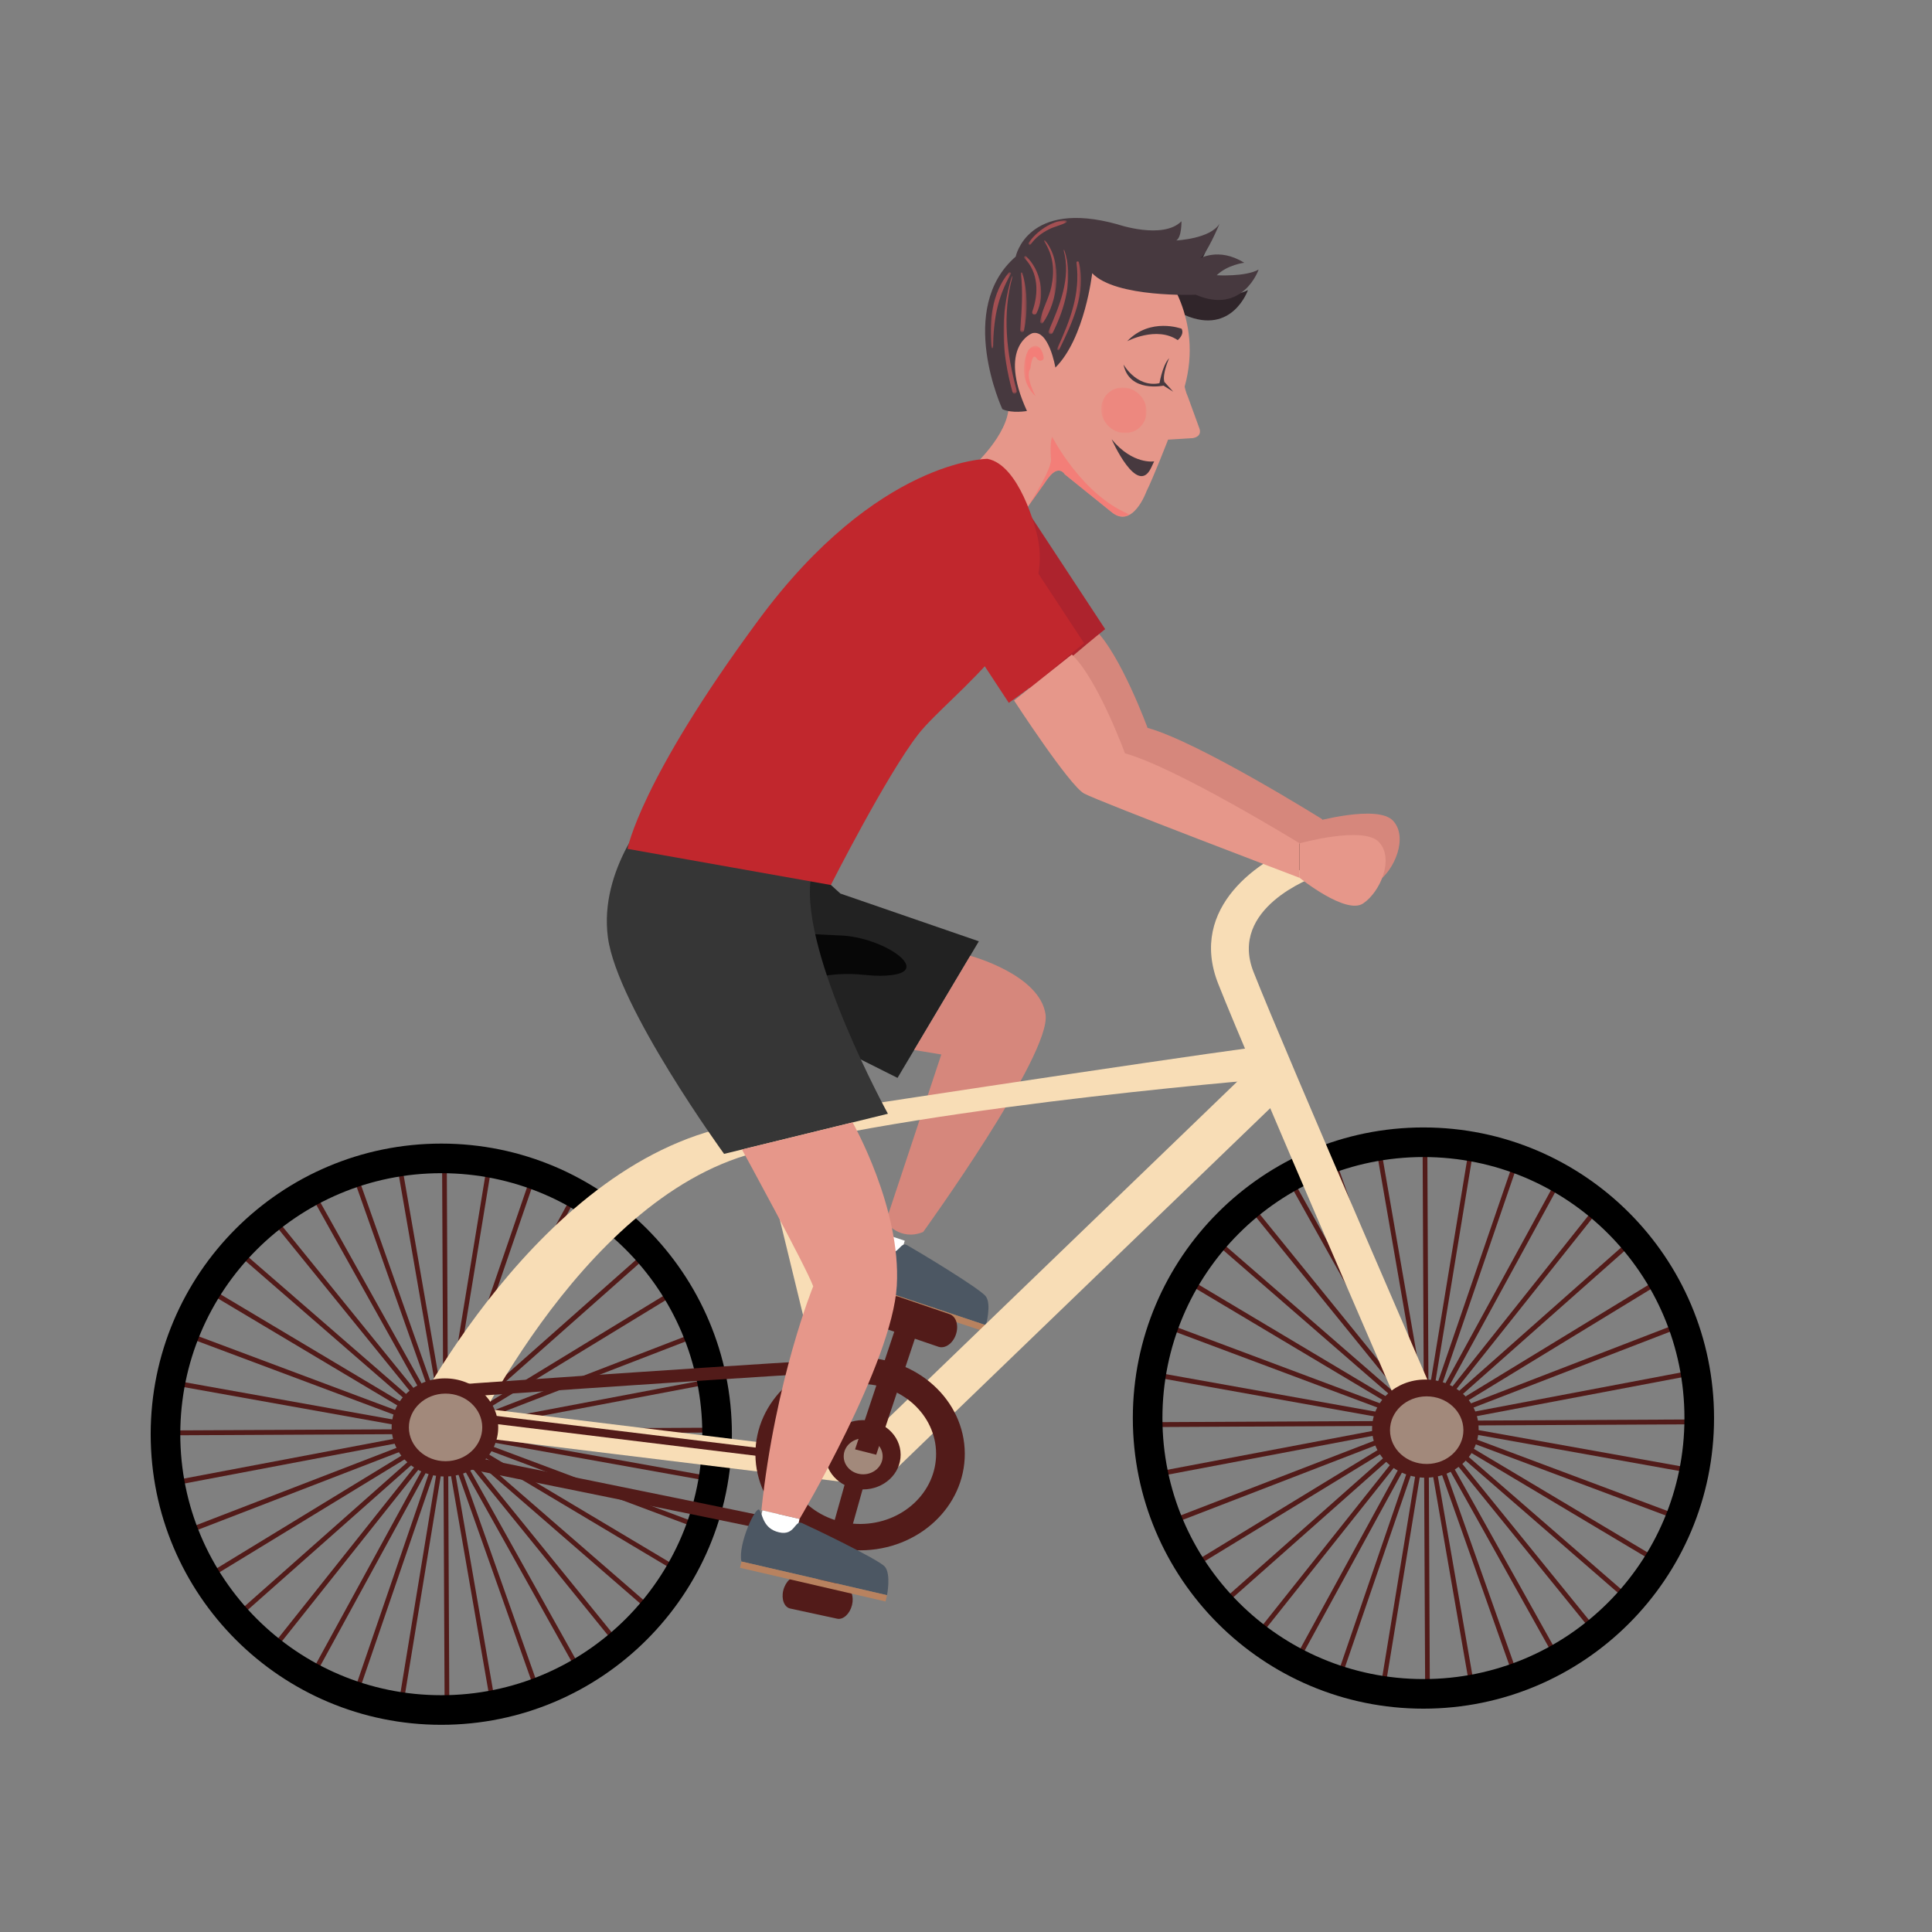 <svg xmlns="http://www.w3.org/2000/svg" width="350" height="350" viewBox="0 0 718 718" fill="none">
    <rect x="0" y="0" width="718" height="718" fill="#808080" stroke="none"/>
    <g id="Frame 1">
        <rect width="705" height="718" fill="transparent"/>
        <g id="bicycle">
            <g id="wheel2">
                <g id="g490">
                    <path id="path492" d="M548.867 632.216L547.147 632.541L511.236 425.625L512.949 425.29L548.867 632.216Z" fill="#521B19"/>
                </g>
                <g id="g494">
                    <path id="path496" d="M565.754 627.251L564.11 627.874L494.344 430.612L495.984 429.974L565.754 627.251Z" fill="#521B19"/>
                </g>
                <g id="g498">
                    <path id="path500" d="M581.536 619.272L580.048 620.184L478.539 438.579L480.039 437.648L581.536 619.272Z" fill="#521B19"/>
                </g>
                <g id="g502">
                    <path id="path504" d="M595.778 608.539L594.457 609.727L464.333 449.305L465.636 448.11L595.778 608.539Z" fill="#521B19"/>
                </g>
                <g id="g506">
                    <path id="path508" d="M608.01 595.433L606.902 596.821L452.084 462.423L453.176 461.025L608.01 595.433Z" fill="#521B19"/>
                </g>
                <g id="g510">
                    <path id="path512" d="M617.885 580.275L617.021 581.842L442.209 477.575L443.064 476.002L617.885 580.275Z" fill="#521B19"/>
                </g>
                <g id="g514">
                    <path id="path516" d="M625.073 563.543L624.494 565.251L435.003 494.296L435.595 492.589L625.073 563.543Z" fill="#521B19"/>
                </g>
                <g id="g518">
                    <path id="path520" d="M629.382 545.78L629.108 547.564L430.7 512.065L430.984 510.269L629.382 545.78Z" fill="#521B19"/>
                </g>
                <g id="g522">
                    <path id="path524" d="M630.682 527.515L630.696 529.31L429.412 530.341L429.394 528.521L630.682 527.515Z" fill="#521B19"/>
                </g>
                <g id="g526">
                    <path id="path528" d="M628.907 509.264L629.227 511.057L431.168 548.569L430.854 546.787L628.907 509.264Z" fill="#521B19"/>
                </g>
                <g id="g530">
                    <path id="path532" d="M624.153 491.625L624.743 493.328L435.944 566.227L435.317 564.509L624.153 491.625Z" fill="#521B19"/>
                </g>
                <g id="g534">
                    <path id="path536" d="M616.515 475.128L617.42 476.677L443.564 582.731L442.683 581.165L616.515 475.128Z" fill="#521B19"/>
                </g>
                <g id="g538">
                    <path id="path540" d="M606.257 460.264L607.396 461.636L453.829 597.587L452.685 596.22L606.257 460.264Z" fill="#521B19"/>
                </g>
                <g id="g542">
                    <path id="path544" d="M593.683 447.489L595.034 448.628L466.38 610.369L465.047 609.214L593.683 447.489Z" fill="#521B19"/>
                </g>
                <g id="g546">
                    <path id="path548" d="M579.196 437.176L580.7 438.056L480.895 620.68L479.376 619.789L579.196 437.176Z" fill="#521B19"/>
                </g>
                <g id="g550">
                    <path id="path552" d="M563.192 429.651L564.834 430.25L496.894 628.191L495.258 627.606L563.192 429.651Z" fill="#521B19"/>
                </g>
                <g id="g554">
                    <path id="path556" d="M546.199 425.141L547.895 425.433L513.899 632.704L512.185 632.404L546.199 425.141Z" fill="#521B19"/>
                </g>
                <g id="g486">
                    <path id="path488" d="M531.408 634.05L529.667 634.074L528.683 423.764L530.434 423.761L531.408 634.05Z" fill="#521B19"/>
                </g>
                <g id="g670">
                    <circle id="Ellipse 1" cx="529" cy="527" r="102.5" stroke="black" stroke-width="11"/>
                </g>
            </g>
            <g id="wheel1">
                <g id="g558">
                    <path id="path560" d="M166.998 637.13L165.247 637.144L164.275 426.838L166.018 426.834L166.998 637.13Z" fill="#521B19"/>
                </g>
                <g id="g562">
                    <path id="path564" d="M184.456 635.283L182.74 635.615L146.812 428.703L148.548 428.37L184.456 635.283Z" fill="#521B19"/>
                </g>
                <g id="g566">
                    <path id="path568" d="M201.335 630.292L199.716 630.947L129.932 433.681L131.563 433.06L201.335 630.292Z" fill="#521B19"/>
                </g>
                <g id="g570">
                    <path id="path572" d="M217.138 622.338L215.642 623.252L114.137 441.647L115.638 440.734L217.138 622.338Z" fill="#521B19"/>
                </g>
                <g id="g574">
                    <path id="path576" d="M231.37 611.62L230.046 612.815L99.917 452.364L101.23 451.177L231.37 611.62Z" fill="#521B19"/>
                </g>
                <g id="g578">
                    <path id="path580" d="M243.601 598.488L242.498 599.884L87.666 465.504L88.778 464.12L243.601 598.488Z" fill="#521B19"/>
                </g>
                <g id="g582">
                    <path id="path584" d="M253.482 583.349L252.63 584.899L77.782 480.651L78.662 479.056L253.482 583.349Z" fill="#521B19"/>
                </g>
                <g id="g586">
                    <path id="path588" d="M260.668 566.616L260.089 568.334L70.603 497.37L71.194 495.653L260.668 566.616Z" fill="#521B19"/>
                </g>
                <g id="g590">
                    <path id="path592" d="M264.983 548.845L264.695 550.647L66.278 515.134L66.579 513.319L264.983 548.845Z" fill="#521B19"/>
                </g>
                <g id="g594">
                    <path id="path596" d="M266.281 530.574L266.294 532.37L64.994 533.406L64.989 531.594L266.281 530.574Z" fill="#521B19"/>
                </g>
                <g id="g598">
                    <path id="path600" d="M264.507 512.35L264.835 514.125L66.754 551.662L66.435 549.85L264.507 512.35Z" fill="#521B19"/>
                </g>
                <g id="g602">
                    <path id="path604" d="M259.742 494.698L260.349 496.396L71.534 569.295L70.93 567.579L259.742 494.698Z" fill="#521B19"/>
                </g>
                <g id="g606">
                    <path id="path608" d="M252.11 478.189L253.008 479.762L79.157 585.782L78.272 584.243L252.11 478.189Z" fill="#521B19"/>
                </g>
                <g id="g610">
                    <path id="path612" d="M241.846 463.33L242.995 464.71L89.417 600.65L88.271 599.291L241.846 463.33Z" fill="#521B19"/>
                </g>
                <g id="g614">
                    <path id="path616" d="M229.293 450.544L230.621 451.696L102.003 613.441L100.63 612.291L229.293 450.544Z" fill="#521B19"/>
                </g>
                <g id="g618">
                    <path id="path620" d="M214.797 440.247L216.297 441.116L116.492 623.74L114.977 622.858L214.797 440.247Z" fill="#521B19"/>
                </g>
                <g id="g622">
                    <path id="path624" d="M198.791 432.72L200.434 433.318L132.489 631.273L130.857 630.68L198.791 432.72Z" fill="#521B19"/>
                </g>
                <g id="g626">
                    <path id="path628" d="M181.78 428.212L183.49 428.52L149.496 635.791L147.777 635.485L181.78 428.212Z" fill="#521B19"/>
                </g>
                <circle id="Ellipse 1_2" cx="164" cy="533" r="102.5" stroke="black" stroke-width="11"/>
            </g>
            <g id="manCycle">
                <g id="backBody">
                    <g id="g466">
                        <path id="path468" d="M336.246 461.101L334.446 466.898L328.997 468.456L322.202 464.505L322.331 458.113L322.797 456.615L336.246 461.101Z" fill="white"/>
                    </g>
                    <g id="g470">
                        <path id="path472" d="M313.641 474.894L366.406 492.49C366.406 492.49 368.539 484.798 366.398 481.822C364.261 478.841 339.651 464.144 337.033 462.706C334.417 461.265 334.074 467.283 328.325 465.365C322.574 463.447 322.851 458.5 321.707 456.374C320.602 454.302 312.7 468.466 313.641 474.894Z" fill="#4C5763"/>
                    </g>
                    <g id="g474">
                        <path id="path476" d="M365.695 494.784L312.928 477.188L313.641 474.894L366.406 492.489L365.695 494.784Z" fill="#B8825F"/>
                    </g>
                    <g id="g478">
                        <path id="path480" d="M312.312 332.073L363.77 349.821L333.547 400.583L278.284 372.867L296.561 332.621L298.943 319.916L312.312 332.073Z" fill="#222222"/>
                    </g>
                    <g id="g482">
                        <path id="path484" d="M339.717 390.218L349.824 391.888L329.149 454.188C329.149 454.188 334.561 461.41 343.093 457.83C343.093 457.83 390.641 392.036 388.575 377.072C386.511 362.107 360.563 355.209 360.563 355.209L339.717 390.218Z" fill="#D6877C"/>
                    </g>
                </g>
                <g id="cycleBody">
                    <g id="g630">
                        <path id="path632" d="M276.184 417.638C200.3 429.593 151.491 529.633 149.255 533.25L170.878 542.588C171.383 541.766 214.27 445.833 280.344 428.462C349.126 410.376 478.896 400.28 480.136 400.224L471.188 388.644C465.922 388.844 348.355 406.288 276.184 417.638Z" fill="#F8DDB6"/>
                    </g>
                    <g id="g634">
                        <path id="path636" d="M332.162 546.732L320.405 536.372L465.533 396.427L477.31 406.776L332.162 546.732Z" fill="#F8DDB6"/>
                    </g>
                    <g id="g638">
                        <path id="path640" d="M452.726 365.59C464.516 395.519 525.522 535.982 526.134 537.405L539.102 532.631C538.462 531.21 477.552 390.917 465.857 361.215C456.48 337.466 487.793 326.103 489.129 325.639L484.189 313.601C468.389 319.097 441.473 337.034 452.726 365.59Z" fill="#F8DDB6"/>
                    </g>
                    <g id="g646">
                        <path id="path648" d="M266.366 356.852L277.887 354.469L316.169 511.873L304.643 514.234L266.366 356.852Z" fill="#F8DDB6"/>
                    </g>
                    <g id="g650">
                        <path id="path652" d="M318.147 540.39L316.595 551.148L158.723 531.868L160.267 521.075L318.147 540.39Z" fill="#F8DDB6"/>
                    </g>
                    <g id="g654">
                        <path id="path656" d="M322.223 543.031L321.808 546.016L163.939 526.708L164.36 523.743L322.223 543.031Z" fill="#521B19"/>
                    </g>
                    <g id="g658">
                        <path id="path660" d="M277.888 354.469L266.366 356.852L276.026 396.633C280.025 397.381 284.21 398.002 288.546 398.377L277.888 354.469Z" fill="#A2897B"/>
                    </g>
                    <g id="g674">
                        <path id="path676" d="M319.767 566.36C304.166 566.43 291.442 554.832 291.362 540.444C291.292 526.07 303.895 514.37 319.5 514.294C335.102 514.23 347.819 525.82 347.888 540.19C347.97 554.58 335.379 566.285 319.767 566.36ZM319.444 504.504C297.96 504.596 280.632 520.724 280.738 540.493C280.835 560.304 298.34 576.25 319.823 576.156C341.308 576.057 358.64 559.96 358.551 540.145C358.44 520.37 340.935 504.413 319.444 504.504Z" fill="#521B19"/>
                    </g>
                    <g id="g678">
                        <path id="path680" d="M247.796 350.506C247.796 350.506 238.958 385.098 277.787 370.839C316.61 356.585 318.044 364.263 331.923 362.29C345.818 360.305 327.692 348.207 312.4 347.661C297.114 347.081 256.095 343.425 247.796 350.506Z" fill="#070707"/>
                    </g>
                    <g id="g682">
                        <path id="path684" d="M334.707 540.571C334.749 547.697 328.512 553.487 320.791 553.521C313.061 553.551 306.777 547.819 306.739 540.702C306.699 533.598 312.92 527.795 320.651 527.77C328.375 527.734 334.669 533.471 334.707 540.571Z" fill="#521B19"/>
                    </g>
                    <g id="g686">
                        <path id="path688" d="M165.379 514.857L165.779 519.593C166.64 519.508 251.758 513.476 310.696 509.922L310.339 505.206C251.383 508.746 166.232 514.804 165.379 514.857Z" fill="#521B19"/>
                    </g>
                    <g id="g690">
                        <path id="path692" d="M165.739 544.238C166.576 544.43 250.014 561.084 307.56 573.245L308.708 568.609C251.132 556.453 167.671 539.784 166.828 539.621L165.739 544.238Z" fill="#521B19"/>
                    </g>
                    <g id="padel2">
                        <g id="g642">
                            <path id="path644" d="M309.35 593.478L302.583 592.068L317.567 538.658L324.339 540.066L309.35 593.478Z" fill="#521B19"/>
                        </g>
                        <g id="g694">
                            <path id="path696" d="M291.104 591.021C291.921 587.726 294.41 585.466 296.634 585.963L314.077 589.733C316.292 590.231 317.447 593.268 316.632 596.527C315.82 599.791 313.329 602.064 311.107 601.563L293.678 597.792C291.44 597.303 290.293 594.262 291.104 591.021Z" fill="#521B19"/>
                        </g>
                    </g>
                    <g id="g698">
                        <path id="path700" d="M185.15 530.405C185.202 540.463 176.366 548.661 165.454 548.718C154.503 548.762 145.594 540.634 145.545 530.577C145.49 520.499 154.31 512.307 165.254 512.255C176.175 512.206 185.107 520.323 185.15 530.405Z" fill="#521B19"/>
                    </g>
                    <g id="g702">
                        <path id="path704" d="M549.514 530.836C549.567 540.886 540.746 549.112 529.834 549.16C518.871 549.202 509.966 541.062 509.914 531.022C509.86 520.933 518.678 512.729 529.636 512.688C540.551 512.636 549.458 520.758 549.514 530.836Z" fill="#521B19"/>
                    </g>
                    <g id="g706">
                        <path id="path708" d="M516.576 531.577C516.612 538.511 522.73 544.1 530.266 544.064C537.816 544.031 543.884 538.373 543.854 531.452C543.814 524.511 537.687 518.907 530.138 518.936C522.606 518.971 516.536 524.632 516.576 531.577Z" fill="#A2897B"/>
                    </g>
                    <g id="g710">
                        <path id="path712" d="M151.952 530.545C151.993 537.46 158.125 543.073 165.643 543.04C173.2 542.99 179.252 537.341 179.229 530.418C179.184 523.489 173.072 517.874 165.511 517.909C157.989 517.945 151.912 523.602 151.952 530.545Z" fill="#A2897B"/>
                    </g>
                    <g id="g714">
                        <path id="path716" d="M313.55 541.273C313.567 544.937 316.818 547.924 320.815 547.904C324.815 547.886 328.05 544.872 328.026 541.206C328.01 537.521 324.743 534.536 320.742 534.562C316.748 534.578 313.526 537.588 313.55 541.273Z" fill="#A2897B"/>
                    </g>
                    <g id="g718">
                        <path id="path720" d="M504.225 328.433C502.138 331.404 497.835 332.265 494.602 330.345L469.498 315.436C466.278 313.516 465.351 309.571 467.426 306.609C469.498 303.628 473.801 302.769 477.022 304.689L502.141 319.589C505.361 321.517 506.278 325.457 504.225 328.433Z" fill="#070707"/>
                    </g>
                    <g id="padel">
                        <g id="g666">
                            <path id="path668" d="M334.142 489.487L342 491.5L325.629 540.633L317.774 538.636L334.142 489.487Z" fill="#521B19"/>
                        </g>
                        <g id="g722">
                            <path id="path724" d="M327.364 486.428C328.503 483.087 331.412 481.047 333.845 481.884L352.899 488.382C355.345 489.219 356.394 492.613 355.246 495.958C354.119 499.302 351.215 501.323 348.756 500.505L329.718 494C327.271 493.17 326.214 489.781 327.364 486.428Z" fill="#521B19"/>
                        </g>
                    </g>
                </g>
                <g id="frontBody">
                    <g id="frontLeg">
                        <g id="g726">
                            <path id="path728" d="M242.437 300.897C242.437 300.897 222.427 322.679 225.934 348.481C229.439 374.288 269.09 428.822 269.09 428.822L329.983 413.913C329.983 413.913 297.63 354.918 301.271 326.902L242.437 300.897Z" fill="#363636"/>
                        </g>
                        <g id="g730">
                            <path id="path732" d="M275.743 427.195C275.743 427.195 299.391 470.394 302.216 478.043C302.216 478.043 288.084 512.619 282.965 561.216L297.141 564.497C297.141 564.497 331.592 506.645 333.283 477.827C334.978 449.008 316.848 417.13 316.848 417.13L275.743 427.195Z" fill="#E6978A"/>
                        </g>
                        <g id="g734">
                            <path id="path736" d="M297.141 564.497L295.769 570.423L290.432 572.479L283.342 569.19L282.998 562.836L283.352 561.304L297.141 564.497Z" fill="white"/>
                        </g>
                        <g id="g738">
                            <path id="path740" d="M275.546 580.307L329.647 592.829C329.647 592.829 331.209 584.993 328.847 582.237C326.487 579.485 300.773 567.198 298.044 566.016C295.322 564.833 295.427 570.835 289.532 569.471C283.634 568.106 283.545 563.169 282.244 561.163C280.983 559.214 274.127 574.013 275.546 580.307Z" fill="#4C5763"/>
                        </g>
                        <path id="path742" d="M329.106 595.171L275.004 582.648L275.546 580.306L329.648 592.829L329.106 595.171Z" fill="#B8825F"/>
                    </g>
                </g>
                <g id="g744">
                    <path id="path746" d="M463.794 107.785C458.843 110.543 448.219 109.891 448.219 109.891C452.261 105.973 458.433 105.249 458.433 105.249C450.158 100.071 443.607 102.801 441.997 103.63C444.706 101.766 449.277 90.711 449.277 90.711C445.863 96.386 433.205 96.954 433.205 96.954C435.238 95.731 435.113 89.841 435.113 89.841C430.645 94.313 422.01 93.471 416.449 92.313L411.942 101.838L434.574 112.545L432.411 117.109C437.125 117.266 440.418 117.133 440.418 117.133C457.973 124.709 463.794 107.785 463.794 107.785Z" fill="#30252A"/>
                </g>
                <g id="g748">
                    <path id="path750" d="M360.936 173.988C360.936 173.988 374.864 161.701 374.877 150.693C374.877 150.693 367.064 113.365 378.308 101.066C378.308 101.066 395.461 74.206 432.051 100.373C432.051 100.373 447.357 118.044 440.264 143.678C440.264 143.678 440.515 145.334 441.605 147.848L445.739 159.21C445.739 159.21 447.029 162.117 443.327 162.822L434.099 163.385C434.099 163.385 428.631 177.485 426.04 182.676C426.04 182.676 420.888 197.009 412.932 190.181L395.716 176.297C395.716 176.297 393.588 172.533 389.807 177.341C386.025 182.15 389.223 178.136 389.223 178.136L367.851 208.206L359.696 180.666L355.16 176.842L360.936 173.988Z" fill="#E6978A"/>
                </g>
                <g id="g752">
                    <path id="path754" d="M381.66 152.741C381.66 152.741 376.083 153.746 372.51 152.055C372.51 152.055 355.196 114.709 377.47 95.365C377.47 95.365 381.723 74.054 415.226 83.346C415.226 83.346 432.152 89.167 439.072 82.239C439.072 82.239 439.2 88.13 437.163 89.353C437.163 89.353 449.824 88.786 453.236 83.11C453.236 83.11 448.199 95.302 445.567 96.243C445.567 96.243 452.832 91.666 462.394 97.649C462.394 97.649 456.222 98.373 452.18 102.29C452.18 102.29 462.804 102.943 467.754 100.185C467.754 100.185 461.932 117.109 444.382 109.533C444.382 109.533 414.643 110.766 405.895 101.525C405.895 101.525 403.179 125.751 392.215 136.599C392.215 136.599 389.842 122.357 383.687 123.817C383.687 123.817 370.527 128.522 381.66 152.741Z" fill="#47393F"/>
                </g>
                <g id="g756">
                    <path id="path758" d="M417.539 135.459C417.539 135.459 423.059 145.361 432.709 141.909L435.991 145.558L432.404 143.314C432.404 143.314 419.652 146.023 417.539 135.459Z" fill="#47393F"/>
                </g>
                <g id="g760">
                    <path id="path762" d="M418.894 126.811C418.894 126.811 429.821 121.048 437.674 126.403C437.674 126.403 440.281 124.356 439.129 122.172C439.129 122.172 427.538 117.78 418.894 126.811Z" fill="#47393F"/>
                </g>
                <g id="g764">
                    <path id="path766" d="M434.504 133.102C434.504 133.102 431.874 138.869 432.709 141.909L430.746 143.351C430.746 143.351 431.801 135.925 434.504 133.102Z" fill="#47393F"/>
                </g>
                <g id="g768">
                    <path id="path770" d="M413.126 163.259C413.126 163.259 422.618 184.793 427.799 173.843L428.926 171.461C428.926 171.461 420.998 172.813 413.126 163.259Z" fill="#47393F"/>
                </g>
                <g id="g772">
                    <g id="g786">
                        <g id="Clip path group">
                            <mask id="mask0_28_1347" style="mask-type:luminance" maskUnits="userSpaceOnUse" x="409" y="144" width="18" height="17">
                                <g id="clipPath778">
                                    <path id="path776" d="M409.262 144.008H426.104V160.941H409.262V144.008Z" fill="white"/>
                                </g>
                            </mask>
                            <g mask="url(#mask0_28_1347)">
                                <g id="g784" opacity="0.3">
                                    <g id="g782">
                                        <path id="path780" d="M411.559 157.96C408.367 154.395 408.519 149.047 411.9 146.02C415.282 142.991 420.611 143.427 423.808 146.991C427 150.559 426.846 155.904 423.463 158.932C420.084 161.96 414.751 161.524 411.559 157.96Z" fill="#FF6666"/>
                                    </g>
                                </g>
                            </g>
                        </g>
                    </g>
                </g>
                <g id="g788">
                    <g id="g802">
                        <g id="Clip path group_2">
                            <mask id="mask1_28_1347" style="mask-type:luminance" maskUnits="userSpaceOnUse" x="380" y="128" width="9" height="20">
                                <g id="clipPath794">
                                    <path id="path792" d="M380.508 128.488H388.015V147.368H380.508V128.488Z" fill="white"/>
                                </g>
                            </mask>
                            <g mask="url(#mask1_28_1347)">
                                <g id="g800" opacity="0.5">
                                    <g id="g798">
                                        <path id="path796" d="M388.015 133.154C388.015 133.154 386.664 125.226 382.201 130.038C382.201 130.038 376.955 139.582 384.933 147.367C384.933 147.367 380.795 139.942 382.94 136.947C382.94 136.947 383.532 130.303 385.367 133.358C385.367 133.358 386.731 135.098 388.015 133.154Z" fill="#FF6666"/>
                                    </g>
                                </g>
                            </g>
                        </g>
                    </g>
                </g>
                <g id="g804">
                    <g id="g818">
                        <g id="Clip path group_3">
                            <mask id="mask2_28_1347" style="mask-type:luminance" maskUnits="userSpaceOnUse" x="381" y="162" width="39" height="31">
                                <g id="clipPath810">
                                    <path id="path808" d="M381.803 162.261H419.635V192.021H381.803V162.261Z" fill="white"/>
                                </g>
                            </mask>
                            <g mask="url(#mask2_28_1347)">
                                <g id="g816" opacity="0.5">
                                    <g id="g814">
                                        <path id="path812" d="M419.626 191.115C401.934 183.835 391.003 162.264 391.003 162.264C390.033 165.085 390.599 170.819 390.599 170.819C390.674 174.273 384.506 184.337 381.803 188.573L389.222 178.136C389.222 178.136 386.026 182.149 389.807 177.341C393.589 172.532 395.717 176.297 395.717 176.297L412.931 190.18C415.481 192.367 417.738 192.379 419.635 191.391C419.631 191.224 419.626 191.115 419.626 191.115Z" fill="#FF6666"/>
                                    </g>
                                </g>
                            </g>
                        </g>
                    </g>
                </g>
                <g id="g820">
                    <g id="g834">
                        <g id="Clip path group_4">
                            <mask id="mask3_28_1347" style="mask-type:luminance" maskUnits="userSpaceOnUse" x="392" y="97" width="10" height="34">
                                <g id="clipPath826">
                                    <path id="path824" d="M392.838 97.075H401.734V130.195H392.838V97.075Z" fill="white"/>
                                </g>
                            </mask>
                            <g mask="url(#mask3_28_1347)">
                                <g id="g832" opacity="0.5">
                                    <g id="g830">
                                        <path id="path828" d="M393.612 129.972C398.552 119.888 403.78 108.834 400.92 97.368C400.799 96.874 399.995 97.06 400.059 97.556C401.599 109.276 397.644 119.147 392.878 129.624C392.662 130.102 393.383 130.443 393.612 129.972Z" fill="#FF6666"/>
                                    </g>
                                </g>
                            </g>
                        </g>
                    </g>
                </g>
                <g id="g836">
                    <g id="g850">
                        <g id="Clip path group_5">
                            <mask id="mask4_28_1347" style="mask-type:luminance" maskUnits="userSpaceOnUse" x="389" y="92" width="9" height="33">
                                <g id="clipPath842">
                                    <path id="path840" d="M389.624 92.781H397.018V124.195H389.624V92.781Z" fill="white"/>
                                </g>
                            </mask>
                            <g mask="url(#mask4_28_1347)">
                                <g id="g848" opacity="0.5">
                                    <g id="g846">
                                        <path id="path844" d="M395.264 92.958C398.201 103.207 393.704 113.738 389.701 123.018C389.277 124.003 390.727 124.693 391.207 123.731C395.903 114.297 399.016 103.15 395.519 92.867C395.464 92.701 395.217 92.791 395.264 92.958Z" fill="#FF6666"/>
                                    </g>
                                </g>
                            </g>
                        </g>
                    </g>
                </g>
                <g id="g852">
                    <g id="g866">
                        <g id="Clip path group_6">
                            <mask id="mask5_28_1347" style="mask-type:luminance" maskUnits="userSpaceOnUse" x="386" y="89" width="7" height="32">
                                <g id="clipPath858">
                                    <path id="path856" d="M386.534 89.328H392.662V120.235H386.534V89.328Z" fill="white"/>
                                </g>
                            </mask>
                            <g mask="url(#mask5_28_1347)">
                                <g id="g864" opacity="0.5">
                                    <g id="g862">
                                        <path id="path860" d="M388.07 89.651C391.471 95.03 392.003 100.377 390.739 106.514C389.822 110.966 387.174 115.062 386.539 119.514C386.462 120.055 387.225 120.525 387.585 120.007C393.305 111.793 394.997 97.447 388.422 89.41C388.249 89.201 387.922 89.417 388.07 89.651Z" fill="#FF6666"/>
                                    </g>
                                </g>
                            </g>
                        </g>
                    </g>
                </g>
                <g id="g868">
                    <g id="g882">
                        <g id="Clip path group_7">
                            <mask id="mask6_28_1347" style="mask-type:luminance" maskUnits="userSpaceOnUse" x="380" y="95" width="7" height="22">
                                <g id="clipPath874">
                                    <path id="path872" d="M380.583 95.128H386.922V116.955H380.583V95.128Z" fill="white"/>
                                </g>
                            </mask>
                            <g mask="url(#mask6_28_1347)">
                                <g id="g880" opacity="0.5">
                                    <g id="g878">
                                        <path id="path876" d="M380.718 95.92C385.986 101.324 386.045 109.083 383.65 115.781C383.294 116.779 384.652 117.463 385.156 116.495C388.63 109.8 386.788 100.293 381.3 95.245C380.87 94.851 380.325 95.515 380.718 95.92Z" fill="#FF6666"/>
                                    </g>
                                </g>
                            </g>
                        </g>
                    </g>
                </g>
                <g id="g884">
                    <g id="g898">
                        <g id="Clip path group_8">
                            <mask id="mask7_28_1347" style="mask-type:luminance" maskUnits="userSpaceOnUse" x="381" y="102" width="1" height="2">
                                <g id="clipPath890">
                                    <path id="path888" d="M381.088 102.861H381.25V103.035H381.088V102.861Z" fill="white"/>
                                </g>
                            </mask>
                            <g mask="url(#mask7_28_1347)">
                                <g id="g896" opacity="0.5">
                                    <g id="g894">
                                        <path id="path892" d="M381.134 103.022C381.229 103.067 381.301 102.918 381.204 102.872C381.108 102.827 381.037 102.976 381.134 103.022Z" fill="#FF6666"/>
                                    </g>
                                </g>
                            </g>
                        </g>
                    </g>
                </g>
                <g id="g900">
                    <g id="g914">
                        <g id="Clip path group_9">
                            <mask id="mask8_28_1347" style="mask-type:luminance" maskUnits="userSpaceOnUse" x="379" y="101" width="3" height="23">
                                <g id="clipPath906">
                                    <path id="path904" d="M379.103 101.235H381.547V123.435H379.103V101.235Z" fill="white"/>
                                </g>
                            </mask>
                            <g mask="url(#mask8_28_1347)">
                                <g id="g912" opacity="0.5">
                                    <g id="g910">
                                        <path id="path908" d="M379.394 101.53C380.206 108.738 379.716 115.412 379.106 122.595C379.028 123.527 380.361 123.791 380.554 122.848C381.981 115.974 381.954 108.142 379.92 101.415C379.829 101.119 379.36 101.224 379.394 101.53Z" fill="#FF6666"/>
                                    </g>
                                </g>
                            </g>
                        </g>
                    </g>
                </g>
                <g id="g916">
                    <g id="g930">
                        <g id="Clip path group_10">
                            <mask id="mask9_28_1347" style="mask-type:luminance" maskUnits="userSpaceOnUse" x="372" y="102" width="6" height="45">
                                <g id="clipPath922">
                                    <path id="path920" d="M372.946 102.634H377.901V146.301H372.946V102.634Z" fill="white"/>
                                </g>
                            </mask>
                            <g mask="url(#mask9_28_1347)">
                                <g id="g928" opacity="0.5">
                                    <g id="g926">
                                        <path id="path924" d="M376.022 102.737C371.54 117.395 372.238 131.045 376.3 145.754C376.585 146.789 378.152 146.222 377.866 145.194C374.066 131.526 372.385 116.643 376.29 102.785C376.337 102.615 376.073 102.573 376.022 102.737Z" fill="#FF6666"/>
                                    </g>
                                </g>
                            </g>
                        </g>
                    </g>
                </g>
                <g id="g932">
                    <g id="g946">
                        <g id="Clip path group_11">
                            <mask id="mask10_28_1347" style="mask-type:luminance" maskUnits="userSpaceOnUse" x="368" y="101" width="8" height="29">
                                <g id="clipPath938">
                                    <path id="path936" d="M368.186 101.168H375.703V129.435H368.186V101.168Z" fill="white"/>
                                </g>
                            </mask>
                            <g mask="url(#mask10_28_1347)">
                                <g id="g944" opacity="0.5">
                                    <g id="g942">
                                        <path id="path940" d="M369.06 129.125C369.19 118.93 370.588 110.729 375.648 101.791C375.898 101.349 375.224 100.933 374.909 101.311C368.529 108.926 367.566 119.651 368.481 129.177C368.518 129.555 369.056 129.493 369.06 129.125Z" fill="#FF6666"/>
                                    </g>
                                </g>
                            </g>
                        </g>
                    </g>
                </g>
                <g id="g948">
                    <g id="g962">
                        <g id="Clip path group_12">
                            <mask id="mask11_28_1347" style="mask-type:luminance" maskUnits="userSpaceOnUse" x="382" y="81" width="15" height="11">
                                <g id="clipPath954">
                                    <path id="path952" d="M382.232 81.861H396.481V91.021H382.232V81.861Z" fill="white"/>
                                </g>
                            </mask>
                            <g mask="url(#mask11_28_1347)">
                                <g id="g960" opacity="0.5">
                                    <g id="g958">
                                        <path id="path956" d="M383.021 90.839C384.803 88.311 387.155 86.557 389.901 85.179C391.958 84.147 394.282 83.747 396.287 82.64C396.691 82.417 396.397 81.857 396.007 81.865C390.899 81.979 385.047 86.099 382.317 90.232C381.994 90.721 382.673 91.335 383.021 90.839Z" fill="#FF6666"/>
                                    </g>
                                </g>
                            </g>
                        </g>
                    </g>
                </g>
                <g id="g964">
                    <path id="path966" d="M385.254 250.853C385.254 250.853 405.786 282.448 411.282 285.433C416.774 288.418 491.392 316.77 491.392 316.77V304.461C491.392 304.461 445.503 275.732 426.475 270.506C426.475 270.506 416.422 243.014 406.738 233.769L385.254 250.853Z" fill="#D6877C"/>
                </g>
                <g id="g968">
                    <path id="path970" d="M397.134 245.074C401.625 241.273 406.126 237.477 410.718 233.808L381.977 190.088C376.582 181.88 365.558 179.602 357.353 184.994C349.149 190.39 346.869 201.413 352.262 209.621L382.732 255.974C387.658 252.501 392.533 248.972 397.134 245.074Z" fill="#AD232D"/>
                </g>
                <g id="g972">
                    <path id="path974" d="M488.221 318.29C488.221 318.29 505.382 332.141 511.819 327.805C518.254 323.466 523.43 311.153 517.695 304.999C511.957 298.843 488.221 305.467 488.221 305.467V318.29Z" fill="#D6877C"/>
                </g>
                <g id="g976">
                    <path id="path978" d="M366.966 170.521C366.966 170.521 326.114 170.521 281.904 230.401C237.692 290.282 233.214 315.464 233.214 315.464L308.766 328.897C308.766 328.897 329.47 288.044 341.224 272.934C352.977 257.822 394.95 229.841 384.876 196.822C384.876 196.822 378.906 172.758 366.966 170.521Z" fill="#C1272D"/>
                </g>
                <g id="g980">
                    <path id="path982" d="M389.303 250.299C393.795 246.498 398.295 242.702 402.887 239.031L374.147 195.311C368.752 187.106 357.728 184.827 349.523 190.22C341.318 195.615 339.039 206.638 344.432 214.843L374.903 261.196C379.827 257.727 384.702 254.195 389.303 250.299Z" fill="#C1272D"/>
                </g>
                <g id="g984">
                    <path id="path986" d="M376.858 260.319C376.858 260.319 397.393 291.911 402.888 294.9C408.378 297.883 482.997 326.238 482.997 326.238V313.415C482.997 313.415 437.11 285.196 418.081 279.972C418.081 279.972 408.028 252.48 398.341 243.235L376.858 260.319Z" fill="#E6978A"/>
                </g>
                <g id="g988">
                    <path id="path990" d="M482.997 326.238C482.997 326.238 500.158 340.09 506.596 335.751C513.033 331.415 518.209 319.103 512.472 312.947C506.738 306.791 482.997 313.415 482.997 313.415V326.238Z" fill="#E6978A"/>
                </g>
            </g>
        </g>
    </g>
</svg>